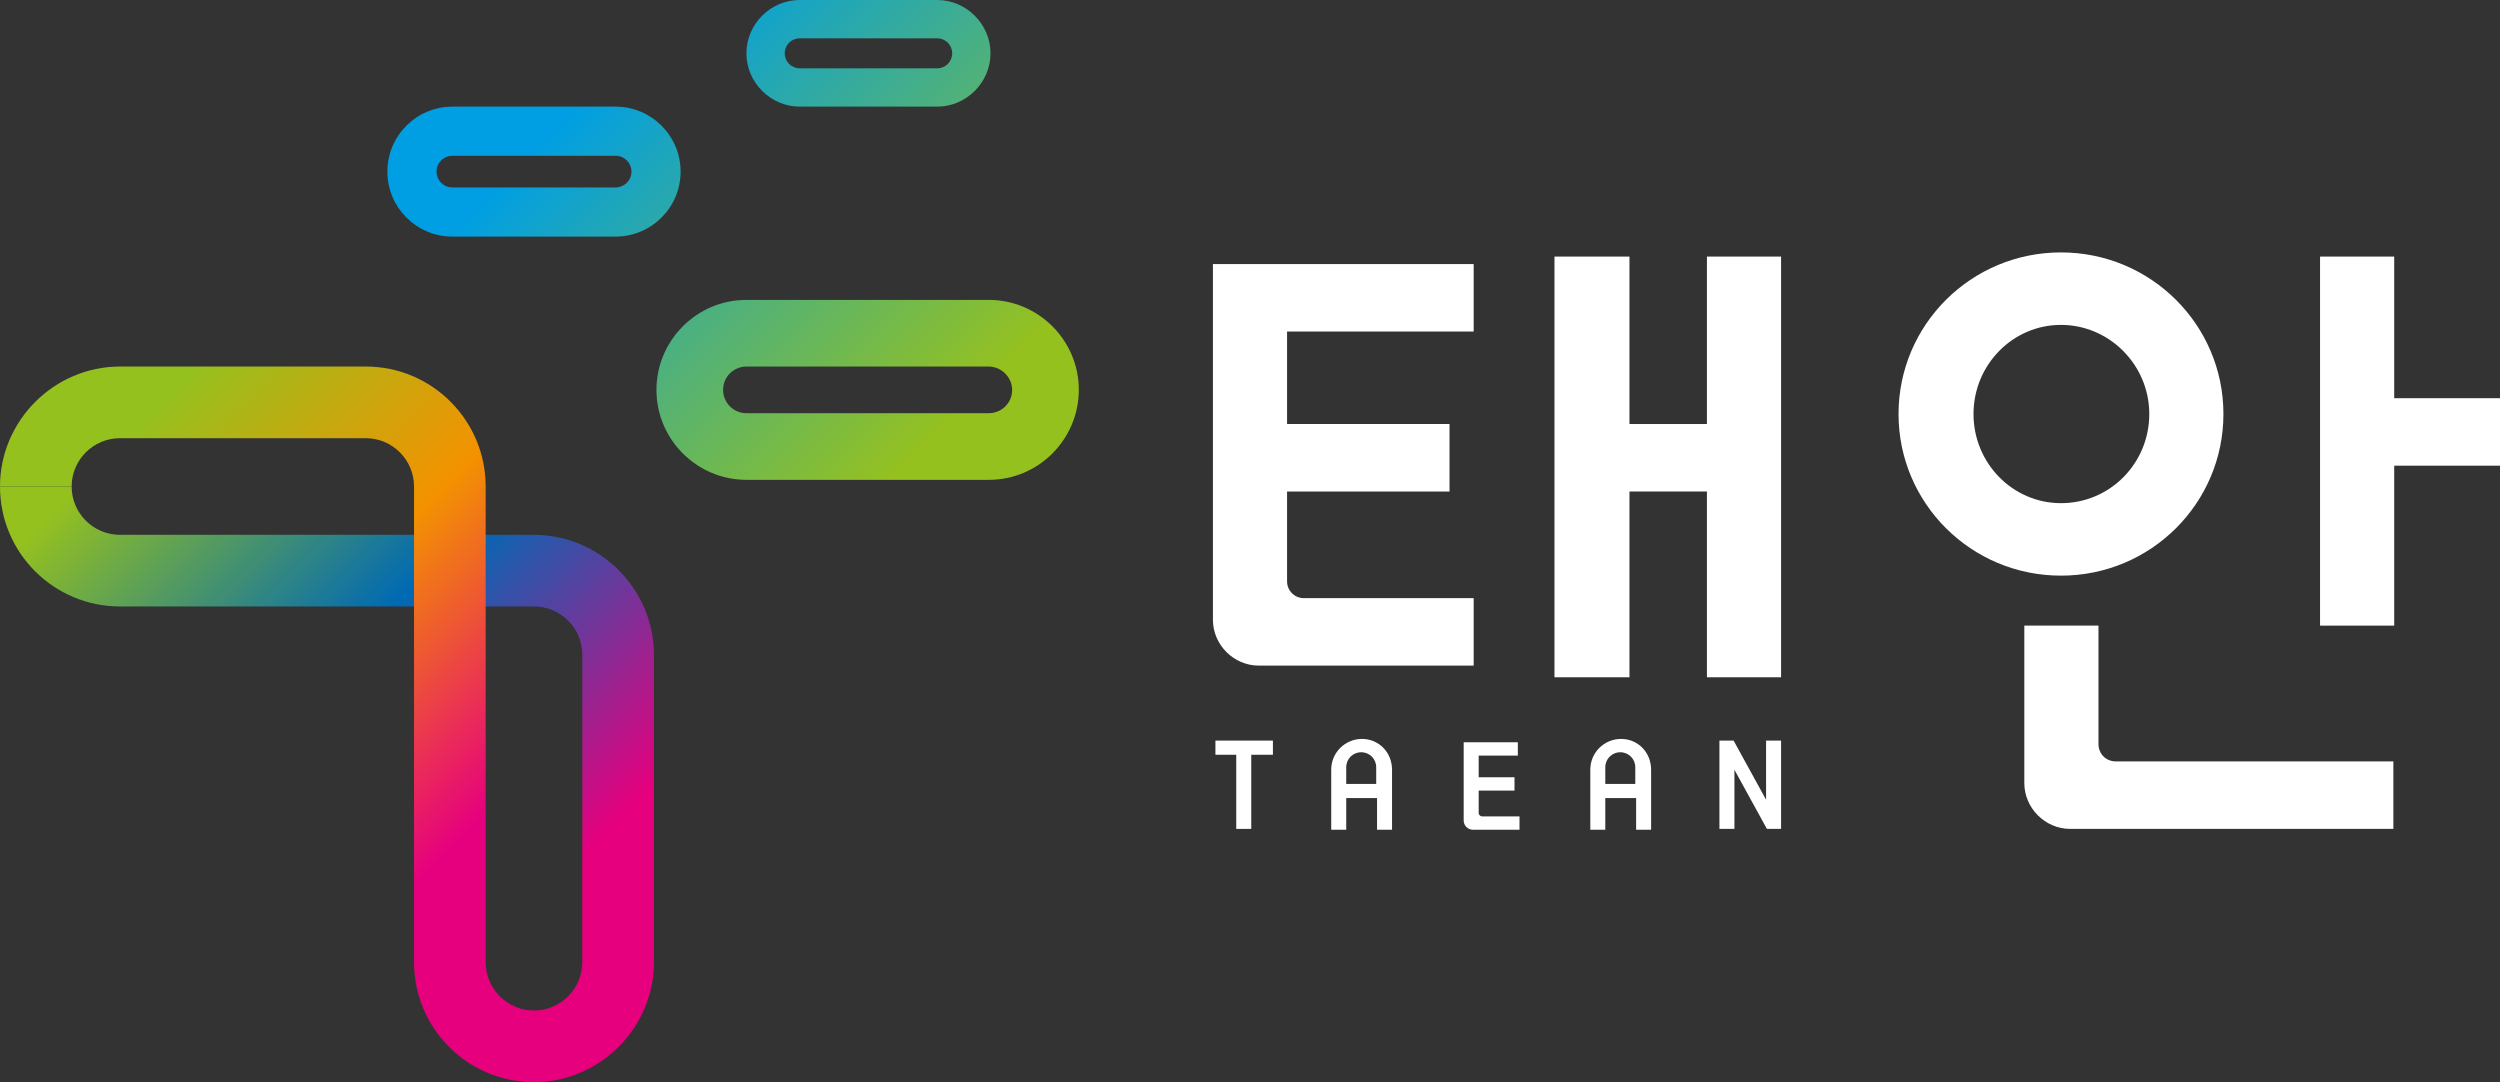 <?xml version="1.0" encoding="utf-8"?>
<!-- Generator: Adobe Illustrator 21.0.2, SVG Export Plug-In . SVG Version: 6.00 Build 0)  -->
<svg version="1.1" id="Layer_1" xmlns="http://www.w3.org/2000/svg" xmlns:xlink="http://www.w3.org/1999/xlink" x="0px" y="0px"
	 viewBox="0 0 300.1 129.9" style="enable-background:new 0 0 300.1 129.9;" xml:space="preserve">
<rect x="0" y="0" width="300.1" height="129.9" fill="#333333" stroke="none"/>
<style type="text/css">
	.st0{fill:url(#SVGID_1_);}
	.st1{fill:url(#SVGID_2_);}
	.st2{fill:url(#SVGID_3_);}
	.st3{fill:url(#SVGID_4_);}
	.st4{fill:url(#SVGID_5_);}
	.st5{fill:#FFFFFF;}
</style>
<g>
	<g>
		<linearGradient id="SVGID_1_" gradientUnits="userSpaceOnUse" x1="12.29" y1="42.224" x2="77.941" y2="107.876">
			<stop  offset="0.1" style="stop-color:#95C11F"/>
			<stop  offset="0.5" style="stop-color:#0069B4"/>
			<stop  offset="0.9" style="stop-color:#E6007E"/>
		</linearGradient>
		<path class="st0" d="M8.6,58.4c0,3.2,2.6,5.8,5.8,5.8h49.7c7.9,0,14.4,6.5,14.4,14.4v36.9c0,7.9-6.5,14.4-14.4,14.4v-8.6
			c3.2,0,5.8-2.6,5.8-5.8V78.6c0-3.2-2.6-5.8-5.8-5.8H14.4C6.5,72.8,0,66.4,0,58.4H8.6z"/>
		<linearGradient id="SVGID_2_" gradientUnits="userSpaceOnUse" x1="64.604" y1="7.236" x2="116.196" y2="58.828">
			<stop  offset="6.451600e-02" style="stop-color:#009FE3"/>
			<stop  offset="0.9" style="stop-color:#95C11F"/>
		</linearGradient>
		<path class="st1" d="M118.7,57.6H89.6c-5.9,0-10.8-4.8-10.8-10.8c0-5.9,4.8-10.8,10.8-10.8h29.1c5.9,0,10.8,4.8,10.8,10.8
			C129.5,52.7,124.7,57.6,118.7,57.6z M89.6,44c-1.5,0-2.8,1.2-2.8,2.8c0,1.5,1.2,2.8,2.8,2.8h29.1c1.5,0,2.8-1.2,2.8-2.8
			c0-1.5-1.3-2.8-2.8-2.8H89.6z"/>
		<linearGradient id="SVGID_3_" gradientUnits="userSpaceOnUse" x1="11.558" y1="44.514" x2="67.03" y2="99.986">
			<stop  offset="0.1" style="stop-color:#95C11F"/>
			<stop  offset="0.5" style="stop-color:#F39200"/>
			<stop  offset="0.9" style="stop-color:#E6007E"/>
		</linearGradient>
		<path class="st2" d="M49.7,58.4c0-3.2-2.6-5.8-5.8-5.8H14.4c-3.2,0-5.8,2.6-5.8,5.8H0C0,50.5,6.5,44,14.4,44h29.5
			c8,0,14.4,6.5,14.4,14.4v57.1c0,3.2,2.6,5.8,5.8,5.8v8.6c-8,0-14.4-6.5-14.4-14.4V58.4z"/>
		<linearGradient id="SVGID_4_" gradientUnits="userSpaceOnUse" x1="59.54" y1="16.028" x2="109.485" y2="65.973">
			<stop  offset="6.451600e-02" style="stop-color:#009FE3"/>
			<stop  offset="0.9" style="stop-color:#95C11F"/>
		</linearGradient>
		<path class="st3" d="M73.9,28.4H54.3c-4.3,0-7.8-3.5-7.8-7.8c0-4.3,3.5-7.8,7.8-7.8h19.6c4.3,0,7.8,3.5,7.8,7.8
			C81.7,24.9,78.2,28.4,73.9,28.4z M54.3,18.7c-1,0-1.9,0.8-1.9,1.9c0,1,0.8,1.9,1.9,1.9h19.6c1,0,1.9-0.8,1.9-1.9
			c0-1-0.8-1.9-1.9-1.9H54.3z"/>
		<linearGradient id="SVGID_5_" gradientUnits="userSpaceOnUse" x1="86.802" y1="-11.028" x2="136.708" y2="38.877">
			<stop  offset="6.451600e-02" style="stop-color:#009FE3"/>
			<stop  offset="0.9" style="stop-color:#95C11F"/>
		</linearGradient>
		<path class="st4" d="M112.5,12.8H96c-3.5,0-6.4-2.9-6.4-6.4C89.6,2.9,92.5,0,96,0h16.5c3.5,0,6.4,2.9,6.4,6.4
			C118.9,9.9,116,12.8,112.5,12.8z M96,4.6c-1,0-1.8,0.8-1.8,1.8c0,1,0.8,1.8,1.8,1.8h16.5c1,0,1.8-0.8,1.8-1.8c0-1-0.8-1.8-1.8-1.8
			H96z"/>
	</g>
	<g>
		<g>
			<path class="st5" d="M145.6,74.4c0,3,2.5,5.5,5.5,5.5h25.8v-8.1h-20.4c-1.1,0-2-0.9-2-2V59H174v-8.1h-19.5V39.8h22.4v-8.1h-31.3
				V74.4z"/>
			<polygon class="st5" points="204.9,30.8 204.9,50.9 195.6,50.9 195.6,30.8 186.6,30.8 186.6,81.3 195.6,81.3 195.6,59 204.9,59 
				204.9,81.3 213.8,81.3 213.8,30.8 			"/>
		</g>
		<g>
			<path class="st5" d="M266.9,49.7c0-10.7-8.7-19.4-19.5-19.4c-10.8,0-19.5,8.7-19.5,19.4c0,10.7,8.7,19.4,19.5,19.4
				C258.2,69.1,266.9,60.4,266.9,49.7z M236.9,49.7c0-5.9,4.7-10.7,10.5-10.7c5.8,0,10.6,4.8,10.6,10.7c0,5.9-4.7,10.7-10.6,10.7
				C241.6,60.4,236.9,55.6,236.9,49.7z"/>
			<polygon class="st5" points="300.1,47.8 287.4,47.8 287.4,30.8 278.5,30.8 278.5,75.1 287.4,75.1 287.4,55.9 300.1,55.9 			"/>
			<path class="st5" d="M251.9,89.3V75.1H243V94c0,3,2.5,5.5,5.5,5.5h38.8v-8.1h-33.3C252.8,91.4,251.9,90.5,251.9,89.3z"/>
		</g>
		<polygon class="st5" points="145.9,90.6 148.4,90.6 148.4,99.5 150.2,99.5 150.2,90.6 152.8,90.6 152.8,88.9 145.9,88.9 		"/>
		<path class="st5" d="M175.7,98.5c0,0.6,0.5,1.1,1.1,1.1h5.6v-1.6h-4.5c-0.2,0-0.4-0.2-0.4-0.4v-2.7h4.3v-1.6h-4.3v-2.6h4.7v-1.6
			h-6.5L175.7,98.5z"/>
		<polygon class="st5" points="212,88.9 212,96 208.1,88.9 206.4,88.9 206.4,99.5 208.2,99.5 208.2,92.4 212.1,99.5 213.8,99.5 
			213.8,88.9 		"/>
		<path class="st5" d="M163.5,88.7c-2,0-3.7,1.6-3.7,3.7v7.2h1.8v-3.8h3.7v3.8h1.8v-7.2C167.1,90.3,165.5,88.7,163.5,88.7z
			 M161.6,94.1v-2c0-1,0.8-1.8,1.8-1.8c1,0,1.8,0.8,1.8,1.8v2H161.6z"/>
		<path class="st5" d="M194.6,88.7c-2,0-3.7,1.6-3.7,3.7v7.2h1.8v-3.8h3.7v3.8h1.8v-7.2C198.2,90.3,196.6,88.7,194.6,88.7z
			 M192.7,94.1v-2c0-1,0.8-1.8,1.8-1.8s1.8,0.8,1.8,1.8v2H192.7z"/>
	</g>
</g>
</svg>
